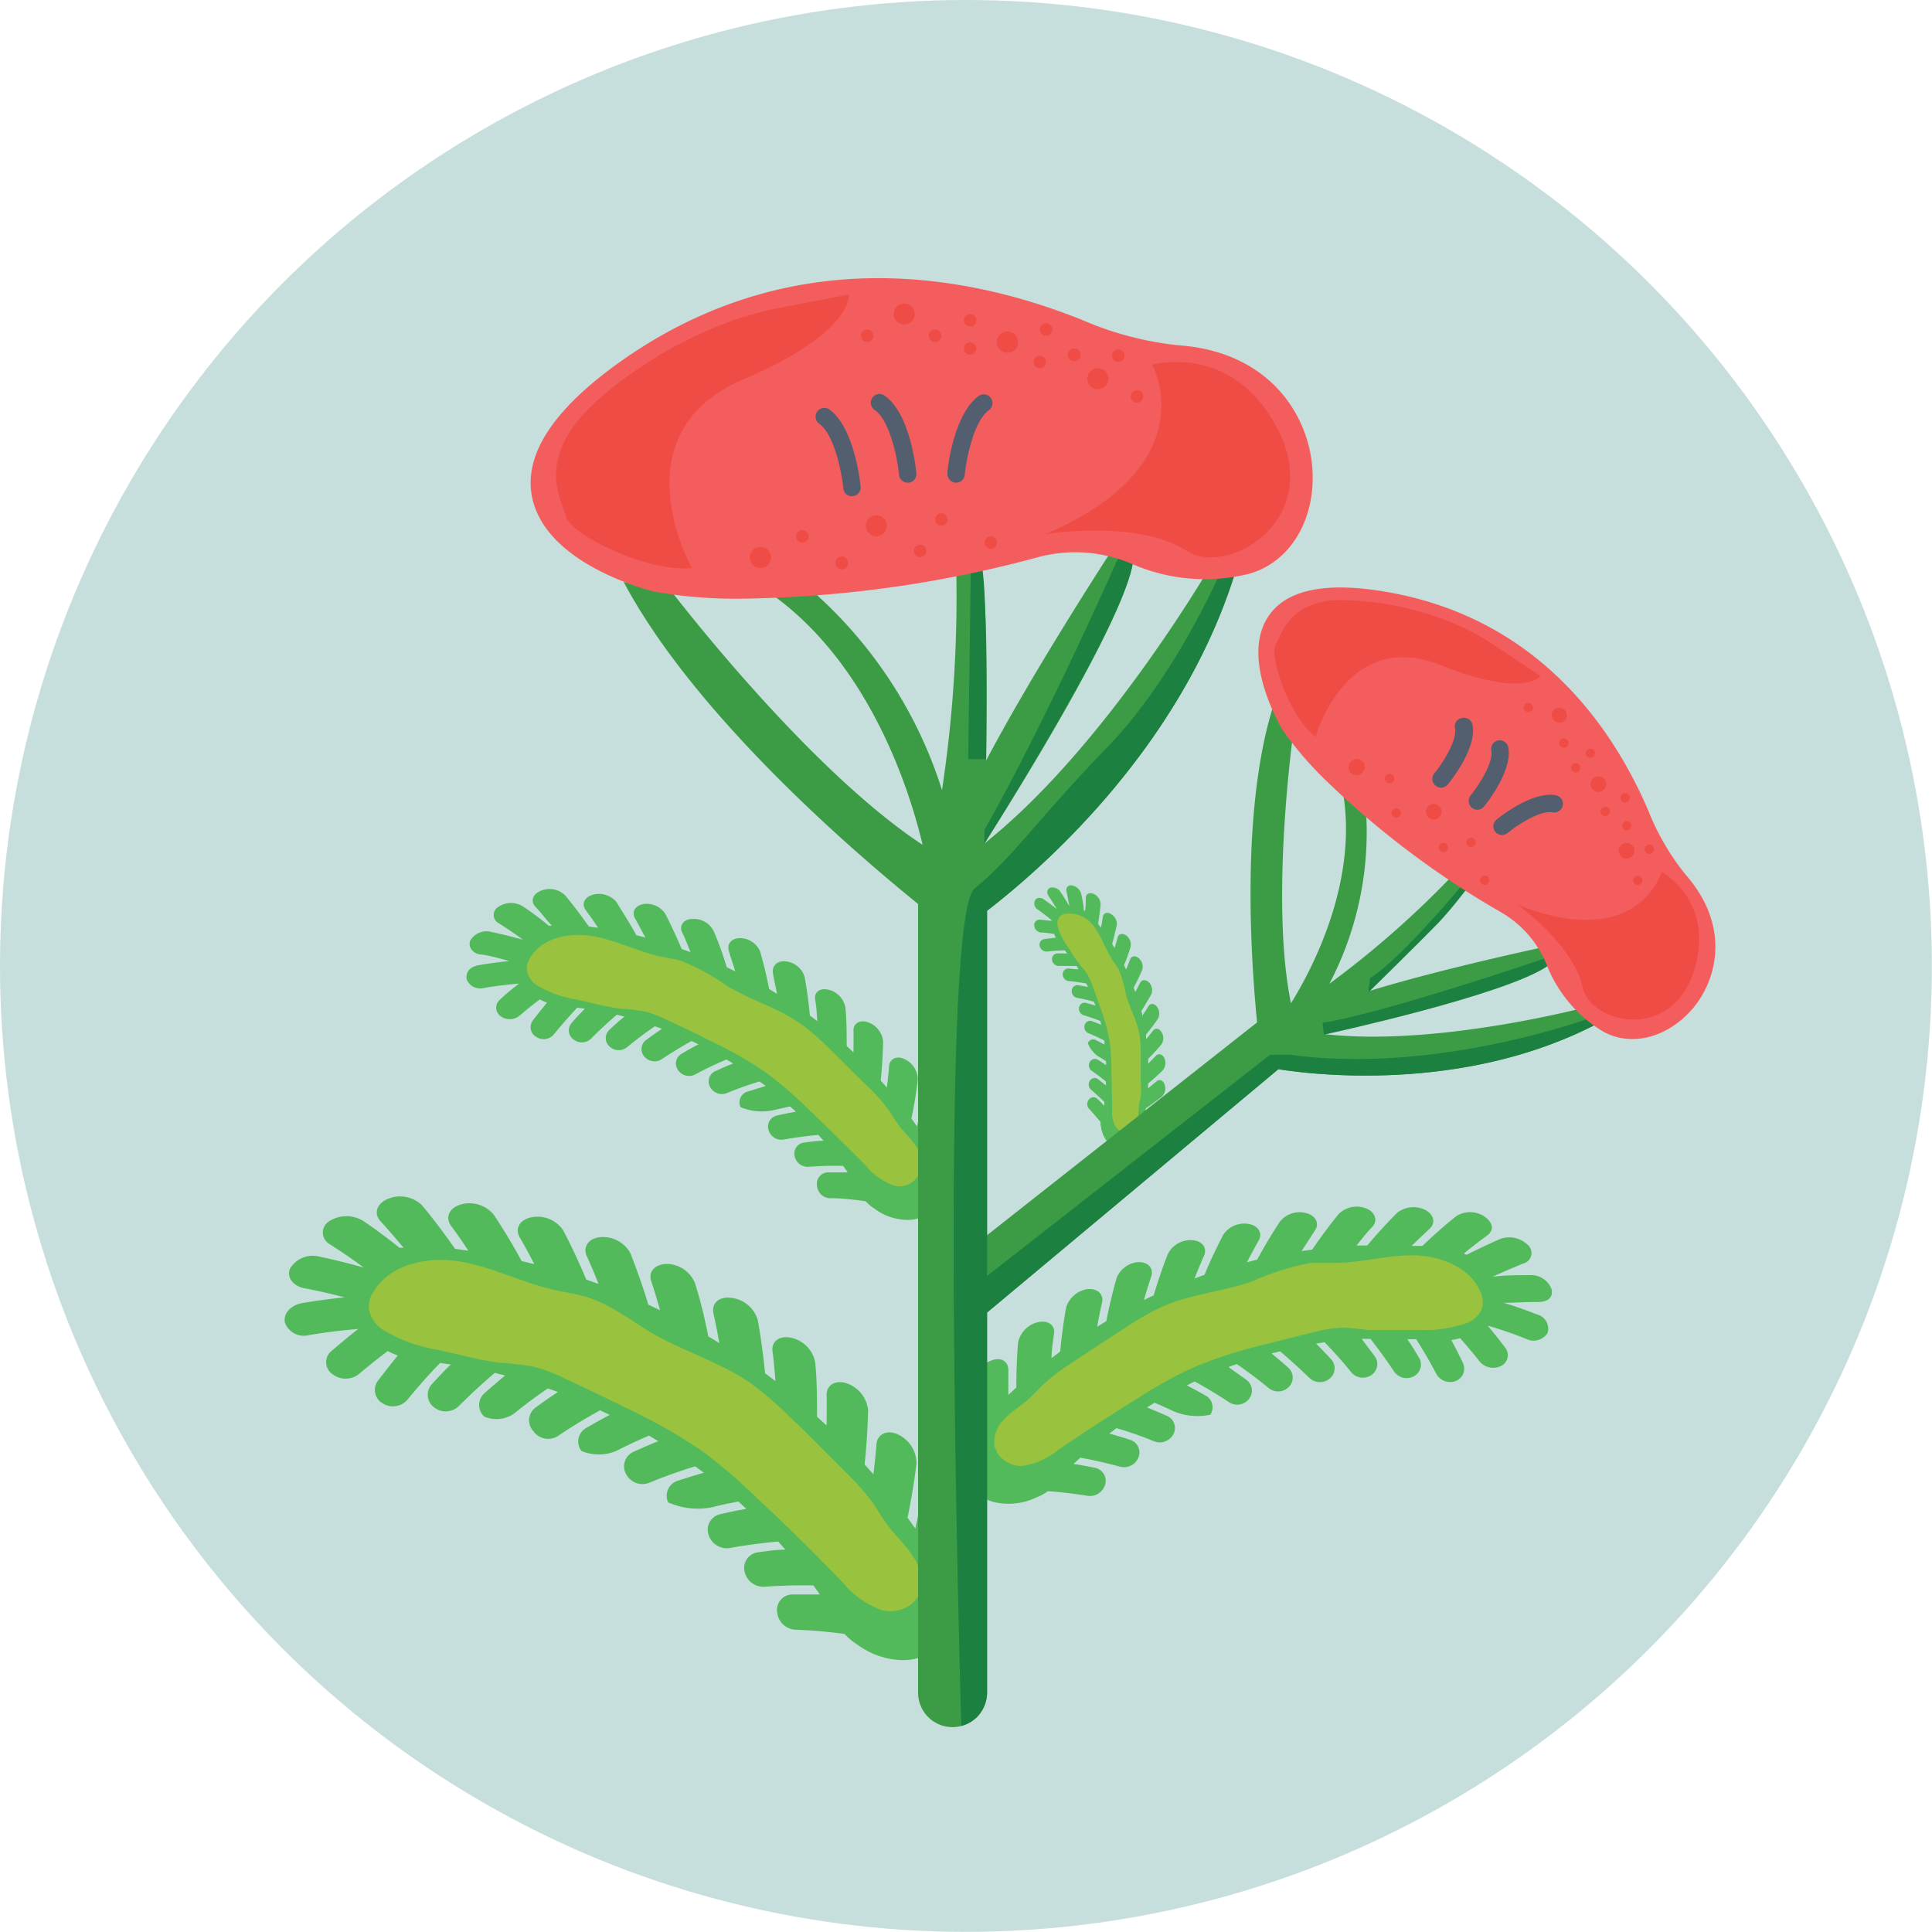 <svg xmlns="http://www.w3.org/2000/svg" viewBox="0 0 145.33 145.33"><defs><style>.cls-1{fill:#c6dfdc;}.cls-2{fill:#52ba5a;}.cls-3{fill:#99c23e;}.cls-4{fill:#3c9c46;}.cls-5{fill:#1c8040;}.cls-6{fill:#f45d5d;}.cls-7{fill:#ef4c45;}.cls-8{fill:#535e6f;}</style></defs><title>Asset 18</title><g id="Layer_2" data-name="Layer 2"><g id="Layer_1-2" data-name="Layer 1"><circle class="cls-1" cx="72.66" cy="72.66" r="72.66"/><path class="cls-2" d="M116.72,97h0a1.63,1.63,0,0,0-1.61-1.08c-1,0-1.9,0-2.83.12a0,0,0,0,1,0,0c.75-.35,1.53-.68,2.32-1a.81.81,0,0,0,.33-1.39h0a2,2,0,0,0-2.06-.46c-.86.37-1.7.77-2.5,1.18-.08,0-.16,0-.24-.09.55-.45,1.13-.9,1.72-1.33s.45-1-.2-1.45h0a1.94,1.94,0,0,0-2.13,0q-1.32,1.06-2.52,2.22l-.81,0c.44-.44.89-.86,1.35-1.29s.34-1.07-.34-1.42h0a2,2,0,0,0-2.09.21c-.8.8-1.56,1.63-2.26,2.47-.27,0-.54,0-.81,0,.39-.48.79-1,1.2-1.42s.23-1.09-.48-1.37h0a1.92,1.92,0,0,0-2.06.42c-.71.87-1.37,1.77-2,2.68l-.8.11q.51-.76,1-1.53c.37-.51.11-1.12-.62-1.32h0a1.9,1.9,0,0,0-2,.63c-.62.94-1.19,1.9-1.71,2.86l-.77.2c.28-.55.57-1.09.88-1.63s0-1.12-.75-1.25h0a1.9,1.9,0,0,0-1.92.82c-.51,1-1,2-1.4,3l-.75.28c.22-.58.46-1.14.71-1.71s-.11-1.12-.87-1.17h0a1.91,1.91,0,0,0-1.83,1c-.41,1-.77,2.1-1.09,3.15l-.73.35c.17-.59.35-1.18.55-1.78s-.23-1.1-1-1.07h0A1.91,1.91,0,0,0,84,96.12c-.31,1.09-.57,2.17-.78,3.26l-.69.42c.11-.61.23-1.22.37-1.83s-.34-1.07-1.1-1a2,2,0,0,0-1.6,1.37q-.3,1.68-.45,3.33l-.65.49c0-.62.11-1.24.19-1.86s-.45-1-1.19-.85A2,2,0,0,0,76.58,101c-.09,1.13-.13,2.26-.13,3.37l-.6.56c0-.62,0-1.24,0-1.88s-.55-1-1.28-.71a2,2,0,0,0-1.31,1.69c0,1.15.09,2.28.2,3.39-.28.32-.56.65-.83,1,0,2.63.34,4.07,2.1,4.56a4.82,4.82,0,0,0,3.23-.34,3.28,3.28,0,0,0,.86-.47c1,.07,2,.19,3,.35a1.19,1.19,0,0,0,1.31-.84,1,1,0,0,0-.69-1.25c-.55-.12-1.11-.22-1.68-.31l.5-.47c1,.18,2,.41,3,.68a1.17,1.17,0,0,0,1.37-.68,1,1,0,0,0-.55-1.32c-.54-.18-1.08-.34-1.63-.49l.53-.41c1,.29,1.94.62,2.86,1a1.17,1.17,0,0,0,1.42-.53,1,1,0,0,0-.42-1.37q-.77-.34-1.56-.66l.57-.35q.72.3,1.41.63a4.65,4.65,0,0,0,2.78.27h0a1,1,0,0,0-.28-1.4c-.48-.28-1-.55-1.48-.81l.59-.29q1.35.74,2.58,1.56a1.13,1.13,0,0,0,1.49-.23h0a1,1,0,0,0-.14-1.42c-.45-.33-.91-.65-1.39-1l.62-.22c.84.57,1.64,1.18,2.41,1.81a1.13,1.13,0,0,0,1.5-.08h0a1,1,0,0,0,0-1.43c-.42-.38-.85-.74-1.29-1.1l.64-.16c.78.66,1.52,1.34,2.21,2a1.14,1.14,0,0,0,1.51.06h0a1,1,0,0,0,.15-1.43c-.38-.41-.77-.82-1.17-1.22.22,0,.43-.07.65-.09.71.73,1.38,1.48,2,2.25a1.14,1.14,0,0,0,1.5.23h0a1,1,0,0,0,.29-1.4c-.33-.45-.68-.9-1-1.34l.66,0c.63.81,1.22,1.62,1.77,2.45a1.15,1.15,0,0,0,1.47.38h0a1,1,0,0,0,.44-1.36c-.29-.49-.59-1-.91-1.44l.67,0c.55.86,1.05,1.73,1.52,2.62a1.19,1.19,0,0,0,1.44.53h0a1,1,0,0,0,.58-1.31c-.28-.6-.58-1.19-.9-1.78a3.69,3.69,0,0,0,.66-.14c.51.57,1,1.15,1.46,1.74a1.33,1.33,0,0,0,1.6.36.9.9,0,0,0,.33-1.39c-.41-.55-.85-1.1-1.31-1.65,1,.29,1.95.61,2.9,1a1.25,1.25,0,0,0,1.6-.44,1.11,1.11,0,0,0-.81-1.41c-.81-.32-1.64-.61-2.48-.87.83,0,1.66-.07,2.51-.06S116.83,97.58,116.72,97Z"/><path class="cls-3" d="M74.84,109a2.43,2.43,0,0,1,.74-2.29c.58-.61,1.32-1,1.94-1.61.38-.34.7-.72,1.07-1.06a14.79,14.79,0,0,1,2-1.5q2.13-1.43,4.29-2.81a18.14,18.14,0,0,1,2.58-1.45c2.12-.93,4.49-1.12,6.68-1.87A20.2,20.2,0,0,1,98.57,95c.61,0,1.22,0,1.83,0,2,0,4-.61,6-.57s4.25.94,5,2.83a1.89,1.89,0,0,1,.09,1.15,2,2,0,0,1-1.23,1.14,9.8,9.8,0,0,1-3.41.5l-1.8,0c-.7,0-1.4,0-2.1,0a19.87,19.87,0,0,0-2-.18,9.89,9.89,0,0,0-2.09.33c-1.35.33-2.69.67-4,1a33.93,33.93,0,0,0-5.22,1.72,31.89,31.89,0,0,0-3.88,2.15q-3.14,1.94-6.16,4a5.51,5.51,0,0,1-2.74,1.21c-1,0-2.12-.77-2-1.77"/><path class="cls-2" d="M71,112.19c-.81-.5-1.56-.23-1.7.55s-.28,1.5-.45,2.24l-.58-.82c.27-1.32.5-2.68.67-4.06a2.4,2.4,0,0,0-1.38-2.19c-.85-.41-1.58,0-1.63.72s-.14,1.52-.23,2.27l-.66-.74c.14-1.34.23-2.71.26-4.09a2.38,2.38,0,0,0-1.58-2c-.88-.31-1.56.12-1.54.89s0,1.52,0,2.27l-.72-.66c0-1.35,0-2.71-.14-4.09a2.33,2.33,0,0,0-1.77-1.84h0c-.9-.22-1.54.27-1.44,1s.16,1.5.22,2.25l-.78-.59c-.13-1.33-.31-2.68-.55-4A2.33,2.33,0,0,0,55,97.63h0c-.92-.13-1.5.42-1.33,1.18s.31,1.49.44,2.23c-.27-.18-.55-.35-.83-.51-.26-1.32-.57-2.64-1-4a2.3,2.3,0,0,0-2.09-1.45h0c-.93,0-1.45.58-1.2,1.31s.46,1.45.66,2.17c-.29-.15-.59-.28-.88-.42-.39-1.29-.84-2.57-1.34-3.85a2.34,2.34,0,0,0-2.23-1.23h0c-.92.06-1.38.73-1.06,1.43s.61,1.39.88,2.09l-.92-.33c-.52-1.24-1.09-2.47-1.73-3.69a2.32,2.32,0,0,0-2.35-1h0c-.93.17-1.31.86-.92,1.53s.75,1.33,1.09,2l-.95-.23c-.64-1.18-1.34-2.35-2.11-3.5a2.36,2.36,0,0,0-2.45-.76h0c-.9.25-1.21,1-.75,1.61s.88,1.24,1.3,1.87l-1-.14c-.77-1.1-1.59-2.2-2.48-3.27a2.37,2.37,0,0,0-2.54-.5h0c-.87.34-1.12,1.11-.59,1.69s1.18,1.33,1.74,2a2.87,2.87,0,0,0-.31,0c-.86-.69-1.76-1.37-2.7-2a2.41,2.41,0,0,0-2.58,0h0a1,1,0,0,0,.05,1.74c.88.57,1.73,1.14,2.54,1.75l0,0c-1.1-.31-2.21-.59-3.36-.83a2,2,0,0,0-2.18.9h0c-.28.66.23,1.33,1.1,1.49s2,.42,3,.68c-1.06.11-2.12.25-3.18.43-.89.15-1.47.83-1.3,1.49a1.51,1.51,0,0,0,1.8.92c1.23-.21,2.47-.36,3.7-.46-.68.53-1.33,1.09-2,1.65a1.09,1.09,0,0,0,.06,1.74,1.62,1.62,0,0,0,2,0c.69-.59,1.42-1.17,2.17-1.73a4,4,0,0,0,.76.33c-.53.63-1,1.27-1.51,1.91a1.17,1.17,0,0,0,.37,1.7h0a1.45,1.45,0,0,0,1.86-.28c.77-.95,1.58-1.86,2.45-2.76l.81.11q-.75.73-1.44,1.5a1.18,1.18,0,0,0,.19,1.73h0a1.41,1.41,0,0,0,1.85-.1c.86-.86,1.76-1.69,2.71-2.5l.78.2c-.54.44-1.06.89-1.57,1.34a1.18,1.18,0,0,0,0,1.75h0a2.31,2.31,0,0,0,2.28-.26c.8-.65,1.63-1.27,2.5-1.86l.76.27c-.58.38-1.15.78-1.7,1.18a1.19,1.19,0,0,0-.17,1.74h0A1.37,1.37,0,0,0,42,108c1-.68,2.06-1.32,3.14-1.91l.73.34c-.61.32-1.21.66-1.8,1a1.17,1.17,0,0,0-.34,1.71h0a3.34,3.34,0,0,0,2.63,0c.8-.41,1.62-.79,2.46-1.15l.69.42c-.64.26-1.27.53-1.9.82a1.19,1.19,0,0,0-.51,1.66h0a1.38,1.38,0,0,0,1.73.65c1.12-.46,2.28-.88,3.46-1.24l.65.48c-.67.2-1.33.4-2,.62a1.18,1.18,0,0,0-.68,1.61h0a5.47,5.47,0,0,0,3.29.37c.64-.16,1.29-.3,2-.43l.59.55c-.69.12-1.36.26-2,.41a1.19,1.19,0,0,0-.84,1.54,1.44,1.44,0,0,0,1.58,1c1.19-.22,2.41-.38,3.66-.49l.54.61c-.7,0-1.39.11-2.07.2a1.18,1.18,0,0,0-1,1.44,1.44,1.44,0,0,0,1.48,1.15c1.21-.09,2.45-.12,3.7-.1l.48.68c-.7,0-1.4,0-2.09,0a1.16,1.16,0,0,0-1.12,1.33,1.45,1.45,0,0,0,1.36,1.32,36.43,36.43,0,0,1,3.71.32,4.41,4.41,0,0,0,.95.79,5.92,5.92,0,0,0,3.5,1.18c2.42-.05,3.23-1.69,3.87-5-.25-.46-.5-.92-.76-1.37.41-1.3.76-2.64,1.07-4A2.46,2.46,0,0,0,71,112.19Z"/><path class="cls-3" d="M69,120a3,3,0,0,0-.32-2.92c-.55-.87-1.33-1.57-1.94-2.39-.37-.5-.67-1-1-1.53a18.45,18.45,0,0,0-2-2.29c-1.47-1.47-2.95-3-4.45-4.4a25.52,25.52,0,0,0-2.73-2.36c-2.31-1.63-5.11-2.43-7.55-3.85-1.64-1-3.14-2.19-5-2.73-.71-.21-1.45-.31-2.18-.47-2.41-.52-4.66-1.7-7.08-2.14s-5.32.09-6.62,2.19a2.23,2.23,0,0,0-.39,1.34,2.38,2.38,0,0,0,1.2,1.66,11.61,11.61,0,0,0,4,1.43l2.14.49a24.13,24.13,0,0,0,2.51.48,22.66,22.66,0,0,1,2.48.28,11.24,11.24,0,0,1,2.42.91c1.53.71,3.06,1.44,4.57,2.19a42,42,0,0,1,5.84,3.32A41.82,41.82,0,0,1,57,112.75c2.17,2,4.31,4.14,6.39,6.28a6.69,6.69,0,0,0,3,2.11c1.2.28,2.72-.4,2.83-1.63"/><path class="cls-2" d="M70.52,82.73c-.58-.35-1.12-.16-1.22.39s-.2,1.08-.32,1.61l-.42-.59q.3-1.42.48-2.91a1.7,1.7,0,0,0-1-1.56c-.6-.3-1.12,0-1.16.52s-.1,1.08-.17,1.62l-.46-.53c.1-1,.16-1.94.18-2.93a1.7,1.7,0,0,0-1.13-1.45c-.63-.22-1.12.09-1.1.64s0,1.09,0,1.63q-.26-.26-.51-.48c0-1,0-1.94-.1-2.92a1.68,1.68,0,0,0-1.27-1.32h0c-.65-.16-1.1.19-1,.75s.12,1.07.16,1.61l-.56-.42c-.09-1-.22-1.92-.39-2.89a1.66,1.66,0,0,0-1.39-1.18h0c-.66-.08-1.07.31-1,.85s.22,1.06.31,1.59l-.59-.36c-.19-.94-.41-1.89-.68-2.83a1.65,1.65,0,0,0-1.5-1h0c-.66,0-1,.42-.86.94s.33,1,.48,1.55l-.63-.3c-.28-.92-.6-1.84-1-2.75a1.67,1.67,0,0,0-1.6-.88h0c-.66,0-1,.52-.76,1s.43,1,.63,1.49l-.66-.23q-.56-1.33-1.23-2.64A1.68,1.68,0,0,0,48.42,68h0c-.66.12-.93.61-.65,1.09s.53,1,.78,1.43l-.68-.17c-.46-.84-1-1.68-1.51-2.51a1.72,1.72,0,0,0-1.76-.54h0c-.65.19-.87.71-.54,1.16s.63.88.93,1.33l-.7-.1c-.55-.79-1.14-1.57-1.77-2.33A1.67,1.67,0,0,0,40.7,67h0c-.63.24-.81.79-.43,1.2s.85,1,1.24,1.44l-.22,0c-.61-.5-1.26-1-1.93-1.44a1.68,1.68,0,0,0-1.84,0h0a.7.7,0,0,0,0,1.25c.63.4,1.24.81,1.82,1.24l0,0c-.78-.22-1.58-.42-2.4-.59a1.41,1.41,0,0,0-1.56.64h0c-.2.47.17,1,.79,1.06s1.44.31,2.14.49c-.76.08-1.52.18-2.28.31s-1,.59-.93,1.06a1.09,1.09,0,0,0,1.29.66c.88-.15,1.77-.26,2.65-.33-.49.39-1,.78-1.41,1.19a.78.78,0,0,0,0,1.24,1.16,1.16,0,0,0,1.43,0c.5-.43,1-.84,1.55-1.24a3.7,3.7,0,0,0,.54.24c-.37.45-.73.9-1.08,1.36a.84.84,0,0,0,.27,1.22h0a1,1,0,0,0,1.33-.2c.55-.68,1.13-1.33,1.75-2l.58.08c-.35.35-.7.71-1,1.07a.84.84,0,0,0,.14,1.24h0a1,1,0,0,0,1.33-.07c.61-.61,1.25-1.21,1.93-1.79l.57.14c-.39.32-.76.64-1.13,1a.84.84,0,0,0,0,1.24h0a1,1,0,0,0,1.32.07c.67-.55,1.37-1.08,2.1-1.58l.54.19c-.41.27-.82.56-1.21.85a.85.85,0,0,0-.12,1.24h0a1,1,0,0,0,1.3.2c.72-.48,1.47-.94,2.25-1.37l.52.25q-.66.34-1.29.72a.84.84,0,0,0-.24,1.22h0a1,1,0,0,0,1.27.33,25.83,25.83,0,0,1,2.37-1.13l.5.3c-.47.18-.92.38-1.36.58a.85.85,0,0,0-.37,1.19h0a1,1,0,0,0,1.24.46c.8-.33,1.62-.62,2.47-.88l.47.34-1.42.44a.85.85,0,0,0-.48,1.15h0a4.12,4.12,0,0,0,2.43.24l1.31-.29.43.4c-.49.08-1,.18-1.45.29a.85.85,0,0,0-.6,1.1,1,1,0,0,0,1.13.7c.85-.15,1.72-.27,2.61-.35l.39.44c-.5,0-1,.08-1.48.14a.83.83,0,0,0-.7,1,1,1,0,0,0,1,.82c.87-.06,1.75-.09,2.65-.07.11.16.23.32.34.49l-1.49,0a.85.85,0,0,0-.81,1,1,1,0,0,0,1,.94c.87,0,1.75.11,2.65.23a3.35,3.35,0,0,0,.66.55,4.18,4.18,0,0,0,2.7.85c1.59-.11,2.15-1.28,2.59-3.54-.17-.33-.36-.65-.54-1,.29-.93.54-1.89.76-2.86A1.74,1.74,0,0,0,70.52,82.73Z"/><path class="cls-3" d="M69.15,88.33a2.11,2.11,0,0,0-.23-2.09c-.39-.62-1-1.12-1.39-1.71-.26-.35-.47-.73-.72-1.09a14.25,14.25,0,0,0-1.46-1.64c-1.06-1-2.12-2.11-3.19-3.14A16.4,16.4,0,0,0,60.21,77c-1.66-1.17-3.65-1.74-5.4-2.76a17.25,17.25,0,0,0-3.54-1.95c-.51-.15-1-.22-1.56-.33-1.73-.38-3.33-1.22-5.06-1.53s-3.8.06-4.74,1.56a1.59,1.59,0,0,0-.28,1,1.76,1.76,0,0,0,.86,1.19,8.49,8.49,0,0,0,2.83,1l1.54.35a18.21,18.21,0,0,0,1.79.34,17.42,17.42,0,0,1,1.77.2,8.28,8.28,0,0,1,1.74.65c1.09.51,2.18,1,3.26,1.57a29.24,29.24,0,0,1,4.18,2.38,29.28,29.28,0,0,1,2.94,2.51c1.56,1.47,3.09,3,4.58,4.49a4.79,4.79,0,0,0,2.13,1.51,1.63,1.63,0,0,0,2-1.17"/><path class="cls-2" d="M87.4,83.55c-.08-.33-.35-.45-.58-.29s-.45.32-.69.47l.06-.36c.41-.27.81-.57,1.21-.88a.86.86,0,0,0,.2-.92c-.11-.32-.39-.41-.6-.23l-.64.53c0-.12,0-.24,0-.36q.57-.47,1.11-1a.88.88,0,0,0,.11-.93c-.15-.3-.44-.36-.63-.16s-.38.4-.58.59c0-.12,0-.24,0-.36.35-.35.68-.71,1-1.09a.87.87,0,0,0,0-.93h0c-.18-.29-.47-.32-.64-.1s-.34.44-.52.64c0-.11,0-.23,0-.35.31-.38.61-.77.89-1.18a.84.84,0,0,0-.08-.92h0c-.21-.27-.5-.27-.65,0a8.18,8.18,0,0,1-.45.69c0-.11,0-.23-.08-.34.26-.41.52-.83.76-1.27a.83.83,0,0,0-.17-.9h0c-.24-.24-.53-.21-.65,0s-.25.49-.38.73l-.12-.34c.23-.43.44-.87.64-1.33a.85.85,0,0,0-.27-.89h0c-.25-.22-.54-.16-.64.1s-.2.51-.3.76c-.05-.1-.1-.21-.16-.32.19-.45.35-.91.5-1.39a.85.85,0,0,0-.35-.86h0c-.29-.19-.56-.11-.63.16s-.14.53-.23.79l-.18-.3c.13-.47.25-1,.35-1.44a.87.87,0,0,0-.45-.82h0c-.3-.17-.56-.06-.6.22s-.09.55-.14.81c-.08-.09-.15-.19-.22-.28.08-.48.15-1,.19-1.48a.87.87,0,0,0-.53-.78h0c-.31-.13-.57,0-.58.29s0,.64-.06,1l-.1-.06c0-.4-.11-.81-.18-1.21a.89.89,0,0,0-.68-.65h0a.35.35,0,0,0-.43.46c.08.37.15.74.21,1.1h0c-.2-.36-.42-.71-.66-1.07a.72.72,0,0,0-.79-.32h0c-.24.1-.28.4-.09.66s.41.63.59.94c-.3-.24-.61-.47-.93-.7s-.59-.16-.71.06a.54.54,0,0,0,.23.69c.37.26.73.54,1.07.83-.31,0-.62-.06-.93-.08a.4.4,0,0,0-.42.47.58.58,0,0,0,.52.5c.33,0,.67.06,1,.11,0,.09.06.18.1.27l-.87.11a.43.43,0,0,0-.34.54h0a.54.54,0,0,0,.55.4c.44-.05.89-.08,1.34-.09l.18.23q-.37,0-.75,0a.42.42,0,0,0-.39.49h0a.51.51,0,0,0,.5.45c.44,0,.88,0,1.34,0l.15.25q-.37,0-.75-.06a.43.43,0,0,0-.44.46h0a.5.5,0,0,0,.45.49q.66.06,1.32.18l.13.26-.74-.13a.43.43,0,0,0-.48.41h0a.5.5,0,0,0,.4.54q.65.12,1.29.3c0,.09.07.19.1.28l-.72-.2a.42.42,0,0,0-.52.35h0a.51.51,0,0,0,.34.58c.42.12.84.27,1.26.43,0,.1.05.19.07.29l-.7-.28a.43.43,0,0,0-.55.3h0a.5.5,0,0,0,.28.61c.41.17.81.35,1.21.56,0,.1,0,.2,0,.29l-.66-.34a.43.43,0,0,0-.59.24h0a2.12,2.12,0,0,0,.79,1c.2.11.39.23.58.36,0,.1,0,.2,0,.3a6.9,6.9,0,0,0-.63-.42.43.43,0,0,0-.6.19.51.51,0,0,0,.15.65,12,12,0,0,1,1.07.81c0,.1,0,.2,0,.29l-.59-.47a.42.42,0,0,0-.62.12.52.52,0,0,0,.09.67c.34.29.66.59,1,.92,0,.1,0,.2,0,.3-.17-.19-.35-.37-.53-.54a.42.42,0,0,0-.63.06.52.52,0,0,0,0,.68c.3.33.59.67.87,1a1.63,1.63,0,0,0,.05.43,2.11,2.11,0,0,0,.67,1.27c.61.53,1.23.3,2.2-.35l.15-.55c.43-.23.87-.49,1.29-.76A.9.9,0,0,0,87.4,83.55Z"/><path class="cls-3" d="M84.91,85.09a1.05,1.05,0,0,0,.66-.84c.08-.36.06-.74.11-1.11,0-.22.09-.43.13-.65a5.9,5.9,0,0,0,0-1.11c0-.76,0-1.52,0-2.27a8.17,8.17,0,0,0-.1-1.31c-.18-1-.7-1.93-1-2.92a8.93,8.93,0,0,0-.58-2c-.13-.23-.3-.45-.45-.67-.49-.75-.77-1.63-1.28-2.36a2.33,2.33,0,0,0-2.27-1.12.75.75,0,0,0-.44.25.85.85,0,0,0-.12.73,4.5,4.5,0,0,0,.66,1.38c.15.22.29.45.43.67s.34.52.53.76.4.45.57.71a4.36,4.36,0,0,1,.39.85c.22.58.42,1.15.62,1.73a15,15,0,0,1,.67,2.35,14.13,14.13,0,0,1,.16,2c0,1.08.06,2.16.06,3.25a2.38,2.38,0,0,0,.23,1.3.82.82,0,0,0,1.15.3"/><path class="cls-4" d="M93,42.73c0,.13-.08.27-.13.41C88.86,56,78.81,65,74.25,68.51v58.81a2.63,2.63,0,0,1-.76,1.84,2.58,2.58,0,0,1-1.18.67,2.5,2.5,0,0,1-.66.09,2.59,2.59,0,0,1-2.59-2.6V68c-5.38-4.36-16.91-14.4-22.14-24.21l3.09.05S60.4,57.62,69.4,63.55c-.85-3.61-3.78-13.49-11.43-18.9l2.38-.84A33.31,33.31,0,0,1,70.86,59.43a97.09,97.09,0,0,0,1.06-17.09l1.74-.41c.63,2.14.61,9.88.52,15.28,3.64-6.92,9.62-16.07,9.62-16.07l.55.29.92.5C85,45.64,78,57.25,74.05,63.46L74.6,63c8.9-7.32,16.61-20.68,16.61-20.68Z"/><path class="cls-4" d="M120.37,76.89C110.78,82,99.75,81,96.16,80.43L73.69,99.2l-.41.34-.2-1.15-.24-1.31-.49-2.67,22.21-17.5c-.52-5.34-1.15-16,1.15-23.59L97.3,55s-1.79,12.67-.19,20.47c1.45-2.33,5.08-9,3.91-15.87l1.69.81A24.58,24.58,0,0,1,100,74a71.62,71.62,0,0,0,9.5-8.39l1.11.7c-.79,1.45-4.84,5.49-7.71,8.27,5.52-1.71,13.43-3.38,13.43-3.38l.36,1.19c-2.09,1.79-11.83,4.19-17.13,5.39,8.54,1,20-2.08,20-2.08l.45.7Z"/><path class="cls-5" d="M92.9,43.14C88.86,56,78.81,65,74.25,68.51v58.81a2.63,2.63,0,0,1-.76,1.84,2.58,2.58,0,0,1-1.18.67c-.25-9.15-1.6-60.85,1-63,2.87-2.31,4.81-5.29,10-10.64s8.62-13.43,8.62-13.43Z"/><path class="cls-5" d="M120.37,76.89C110.78,82,99.75,81,96.16,80.43L73.69,99.2l-.61-.81-.73-.94.49-.37,22.7-17.74H97c11.29,1.54,23-2.9,23-2.9Z"/><path class="cls-5" d="M74.05,63.46c4-6.39,11-18,11.22-21.53l-.92-.5s-5.31,12.16-10.3,21Z"/><path class="cls-5" d="M74.18,57.11c0-1.27.14-14.15-.42-14.77s-.73,0-.73,0l-.2,14.77Z"/><path class="cls-5" d="M116.48,72s-12.28,4.2-17,4.94l.11.89s13.53-2.92,16.83-5.16Z"/><path class="cls-5" d="M110,66.57s-4.72,5.67-6.94,7l-.14,1.1s4.23-4.16,5.22-5.19,2.14-2.55,2.14-2.55Z"/><path class="cls-6" d="M98.69,34.9c-.4-3.82-3.28-8.46-10.08-8.93a24.63,24.63,0,0,1-7.25-1.92c-8.65-3.46-21.59-5.79-34.13,2.76C41.86,30.49,39.42,34,40,37.27c.9,5,8.31,7,9.19,7.23a35.19,35.19,0,0,0,6.86.53,89.42,89.42,0,0,0,22.16-3.15,10.83,10.83,0,0,1,6.85.5,13.72,13.72,0,0,0,8.94.77C97.17,42.24,99.1,38.85,98.69,34.9Z"/><path class="cls-7" d="M86.67,27.44s4.17,7.48-8,12.73c0,0,6.9-1.12,10.6,1.27,3.14,2,10.28-2.35,6.89-9.06S86.67,27.44,86.67,27.44Z"/><circle class="cls-7" cx="68.02" cy="23.62" r="0.79"/><path class="cls-7" d="M76.58,25.74a.8.8,0,1,1-.8-.8A.8.8,0,0,1,76.58,25.74Z"/><path class="cls-7" d="M83.38,28.5a.79.79,0,1,1-.79-.8A.79.79,0,0,1,83.38,28.5Z"/><path class="cls-7" d="M73.45,24.09a.47.47,0,1,1-.94,0,.47.47,0,0,1,.94,0Z"/><path class="cls-7" d="M78.69,27.23a.47.47,0,1,1-.47-.47A.47.47,0,0,1,78.69,27.23Z"/><path class="cls-7" d="M84.59,26.76a.47.47,0,1,1-.47-.47A.47.47,0,0,1,84.59,26.76Z"/><path class="cls-7" d="M86,29.82a.47.47,0,0,1-.47.47.47.47,0,1,1,0-.94A.47.47,0,0,1,86,29.82Z"/><path class="cls-7" d="M70.81,25.26a.47.47,0,1,1-.94,0,.47.47,0,0,1,.94,0Z"/><path class="cls-7" d="M81.29,26.68a.48.48,0,1,1-.48-.47A.47.47,0,0,1,81.29,26.68Z"/><path class="cls-7" d="M79.16,24.79a.47.47,0,1,1-.47-.47A.47.47,0,0,1,79.16,24.79Z"/><path class="cls-7" d="M73.45,26.21a.47.47,0,1,1-.47-.47A.47.47,0,0,1,73.45,26.21Z"/><path class="cls-7" d="M65.7,25.26a.47.47,0,1,1-.94,0,.47.47,0,0,1,.94,0Z"/><path class="cls-7" d="M58,41.93a.8.8,0,1,1-.8-.79A.8.8,0,0,1,58,41.93Z"/><path class="cls-7" d="M66.71,39.55a.79.79,0,1,1-.79-.79A.79.79,0,0,1,66.71,39.55Z"/><path class="cls-7" d="M60.83,40.35a.47.47,0,0,1-.47.47.48.48,0,0,1-.48-.47.49.49,0,0,1,.48-.48A.48.48,0,0,1,60.83,40.35Z"/><path class="cls-7" d="M63.8,42.34a.48.48,0,1,1-.48-.47A.47.47,0,0,1,63.8,42.34Z"/><path class="cls-7" d="M71.28,39.08a.47.47,0,1,1-.47-.47A.47.47,0,0,1,71.28,39.08Z"/><path class="cls-7" d="M69.68,41.44a.47.47,0,0,1-.94,0,.47.47,0,1,1,.94,0Z"/><path class="cls-7" d="M75,40.82a.47.47,0,1,1-.47-.47A.47.47,0,0,1,75,40.82Z"/><path class="cls-7" d="M58.51,23.18c-7.1,1.4-13.24,6.21-15,8.41-2.84,3.46-1.32,6-.91,7.32s6.1,4.18,9.45,3.82c0,0-5.71-10.1,3.86-14.19,8.37-3.57,7.93-6.38,7.93-6.38Z"/><path class="cls-8" d="M64.09,37.33a.64.64,0,0,1-.65-.59c-.11-1.08-.65-4.07-1.85-4.89a.66.66,0,0,1,.75-1.08c1.9,1.31,2.35,5.38,2.4,5.84a.65.65,0,0,1-.59.71Z"/><path class="cls-8" d="M68.28,36.31a.66.66,0,0,1-.65-.59c-.1-1.08-.65-4.07-1.84-4.89a.65.65,0,0,1,.74-1.08c1.91,1.32,2.36,5.39,2.4,5.85a.65.65,0,0,1-.58.71Z"/><path class="cls-8" d="M71.92,36.31h-.06a.66.66,0,0,1-.59-.71c0-.46.5-4.53,2.4-5.85a.66.66,0,0,1,.75,1.08c-1.2.82-1.74,3.81-1.85,4.89A.65.65,0,0,1,71.92,36.31Z"/><path class="cls-6" d="M127.42,75.76c1.79-2.21,2.71-6.14-.6-9.94A18.43,18.43,0,0,1,124,61c-2.71-6.33-8.26-14.32-19.29-16.4-4.74-.89-7.85-.32-9.25,1.69-2.15,3.08.67,8,1,8.59a26.19,26.19,0,0,0,3.31,3.86,66.74,66.74,0,0,0,13.24,9.94,8.06,8.06,0,0,1,3.32,3.85,10.16,10.16,0,0,0,4.27,5.07C122.79,78.81,125.57,78,127.42,75.76Z"/><path class="cls-7" d="M125,65.57s-1.73,6.1-10.83,2.49c0,0,4.19,3,4.88,6.21.58,2.7,6.6,4.14,8.34-1.14S125,65.57,125,65.57Z"/><path class="cls-7" d="M117.69,54.23a.59.59,0,0,1-.83-.83.6.6,0,0,1,.83,0A.59.59,0,0,1,117.69,54.23Z"/><path class="cls-7" d="M120.65,59.41a.6.6,0,0,1-.83,0,.6.6,0,0,1,0-.84.6.6,0,0,1,.83,0A.6.6,0,0,1,120.65,59.41Z"/><path class="cls-7" d="M122.77,64.41a.59.59,0,1,1,0-.83A.59.59,0,0,1,122.77,64.41Z"/><path class="cls-7" d="M119.88,56.91a.35.35,0,0,1-.5,0,.36.36,0,0,1,0-.49.35.35,0,0,1,.5,0A.36.36,0,0,1,119.88,56.91Z"/><path class="cls-7" d="M121,61.29a.35.35,0,1,1,0-.49A.34.34,0,0,1,121,61.29Z"/><path class="cls-7" d="M124.31,64.13a.35.35,0,0,1-.5,0,.36.36,0,0,1,0-.49.35.35,0,0,1,.5,0A.36.36,0,0,1,124.31,64.13Z"/><path class="cls-7" d="M123.45,66.47a.35.35,0,0,1-.5,0,.36.36,0,0,1,0-.49.35.35,0,0,1,.5,0A.36.36,0,0,1,123.45,66.47Z"/><path class="cls-7" d="M117.88,56.14a.35.35,0,1,1,0-.49A.34.34,0,0,1,117.88,56.14Z"/><circle class="cls-7" cx="122.37" cy="62.12" r="0.35"/><path class="cls-7" d="M122.5,60.26a.35.35,0,0,1-.5,0,.36.36,0,0,1,0-.49.35.35,0,0,1,.5,0A.36.36,0,0,1,122.5,60.26Z"/><path class="cls-7" d="M118.77,58a.34.34,0,0,1-.49,0,.35.35,0,0,1,0-.5.36.36,0,0,1,.49,0A.35.35,0,0,1,118.77,58Z"/><circle class="cls-7" cx="114.96" cy="53.22" r="0.35"/><path class="cls-7" d="M102.44,58.14a.59.59,0,0,1-.83,0,.6.6,0,0,1,0-.83.59.59,0,1,1,.83.83Z"/><circle class="cls-7" cx="107.85" cy="61.06" r="0.59"/><path class="cls-7" d="M104.77,58.81a.35.35,0,1,1,0-.49A.34.34,0,0,1,104.77,58.81Z"/><path class="cls-7" d="M105.28,61.4a.35.35,0,1,1,0-.49A.34.34,0,0,1,105.28,61.4Z"/><path class="cls-7" d="M110.9,63.62a.36.36,0,0,1-.49,0,.35.35,0,0,1,0-.5.34.34,0,0,1,.49,0A.35.35,0,0,1,110.9,63.62Z"/><path class="cls-7" d="M108.83,64a.35.35,0,1,1,0-.49A.34.34,0,0,1,108.83,64Z"/><path class="cls-7" d="M111.93,66.46a.35.35,0,1,1,0-.49A.34.34,0,0,1,111.93,66.46Z"/><path class="cls-7" d="M112.54,48.62a18.64,18.64,0,0,0-4.4-2.19,22.39,22.39,0,0,0-7.87-1.28c-3.3.32-3.83,2.44-4.31,3.35s1,5.37,3,6.94c0,0,2.29-8.27,9.43-5.4,6.26,2.51,7.49.81,7.49.81Z"/><path class="cls-8" d="M108.4,59.25a.66.66,0,0,1-.51-1.07c.69-.84,1.72-2.51,1.56-3.39A.65.65,0,0,1,110,54a.67.67,0,0,1,.77.53c.32,1.76-1.62,4.18-1.84,4.45A.67.67,0,0,1,108.4,59.25Z"/><path class="cls-8" d="M111.12,60.91a.66.66,0,0,1-.5-1.07c.68-.84,1.72-2.5,1.56-3.38a.64.64,0,0,1,.52-.76.66.66,0,0,1,.76.52c.32,1.76-1.61,4.18-1.83,4.45A.65.65,0,0,1,111.12,60.91Z"/><path class="cls-8" d="M113,62.81a.65.65,0,0,1-.42-1.16c.27-.22,2.69-2.15,4.45-1.83a.66.66,0,0,1,.53.76.67.67,0,0,1-.77.53c-.87-.18-2.54.86-3.38,1.55A.65.65,0,0,1,113,62.81Z"/></g></g></svg>
